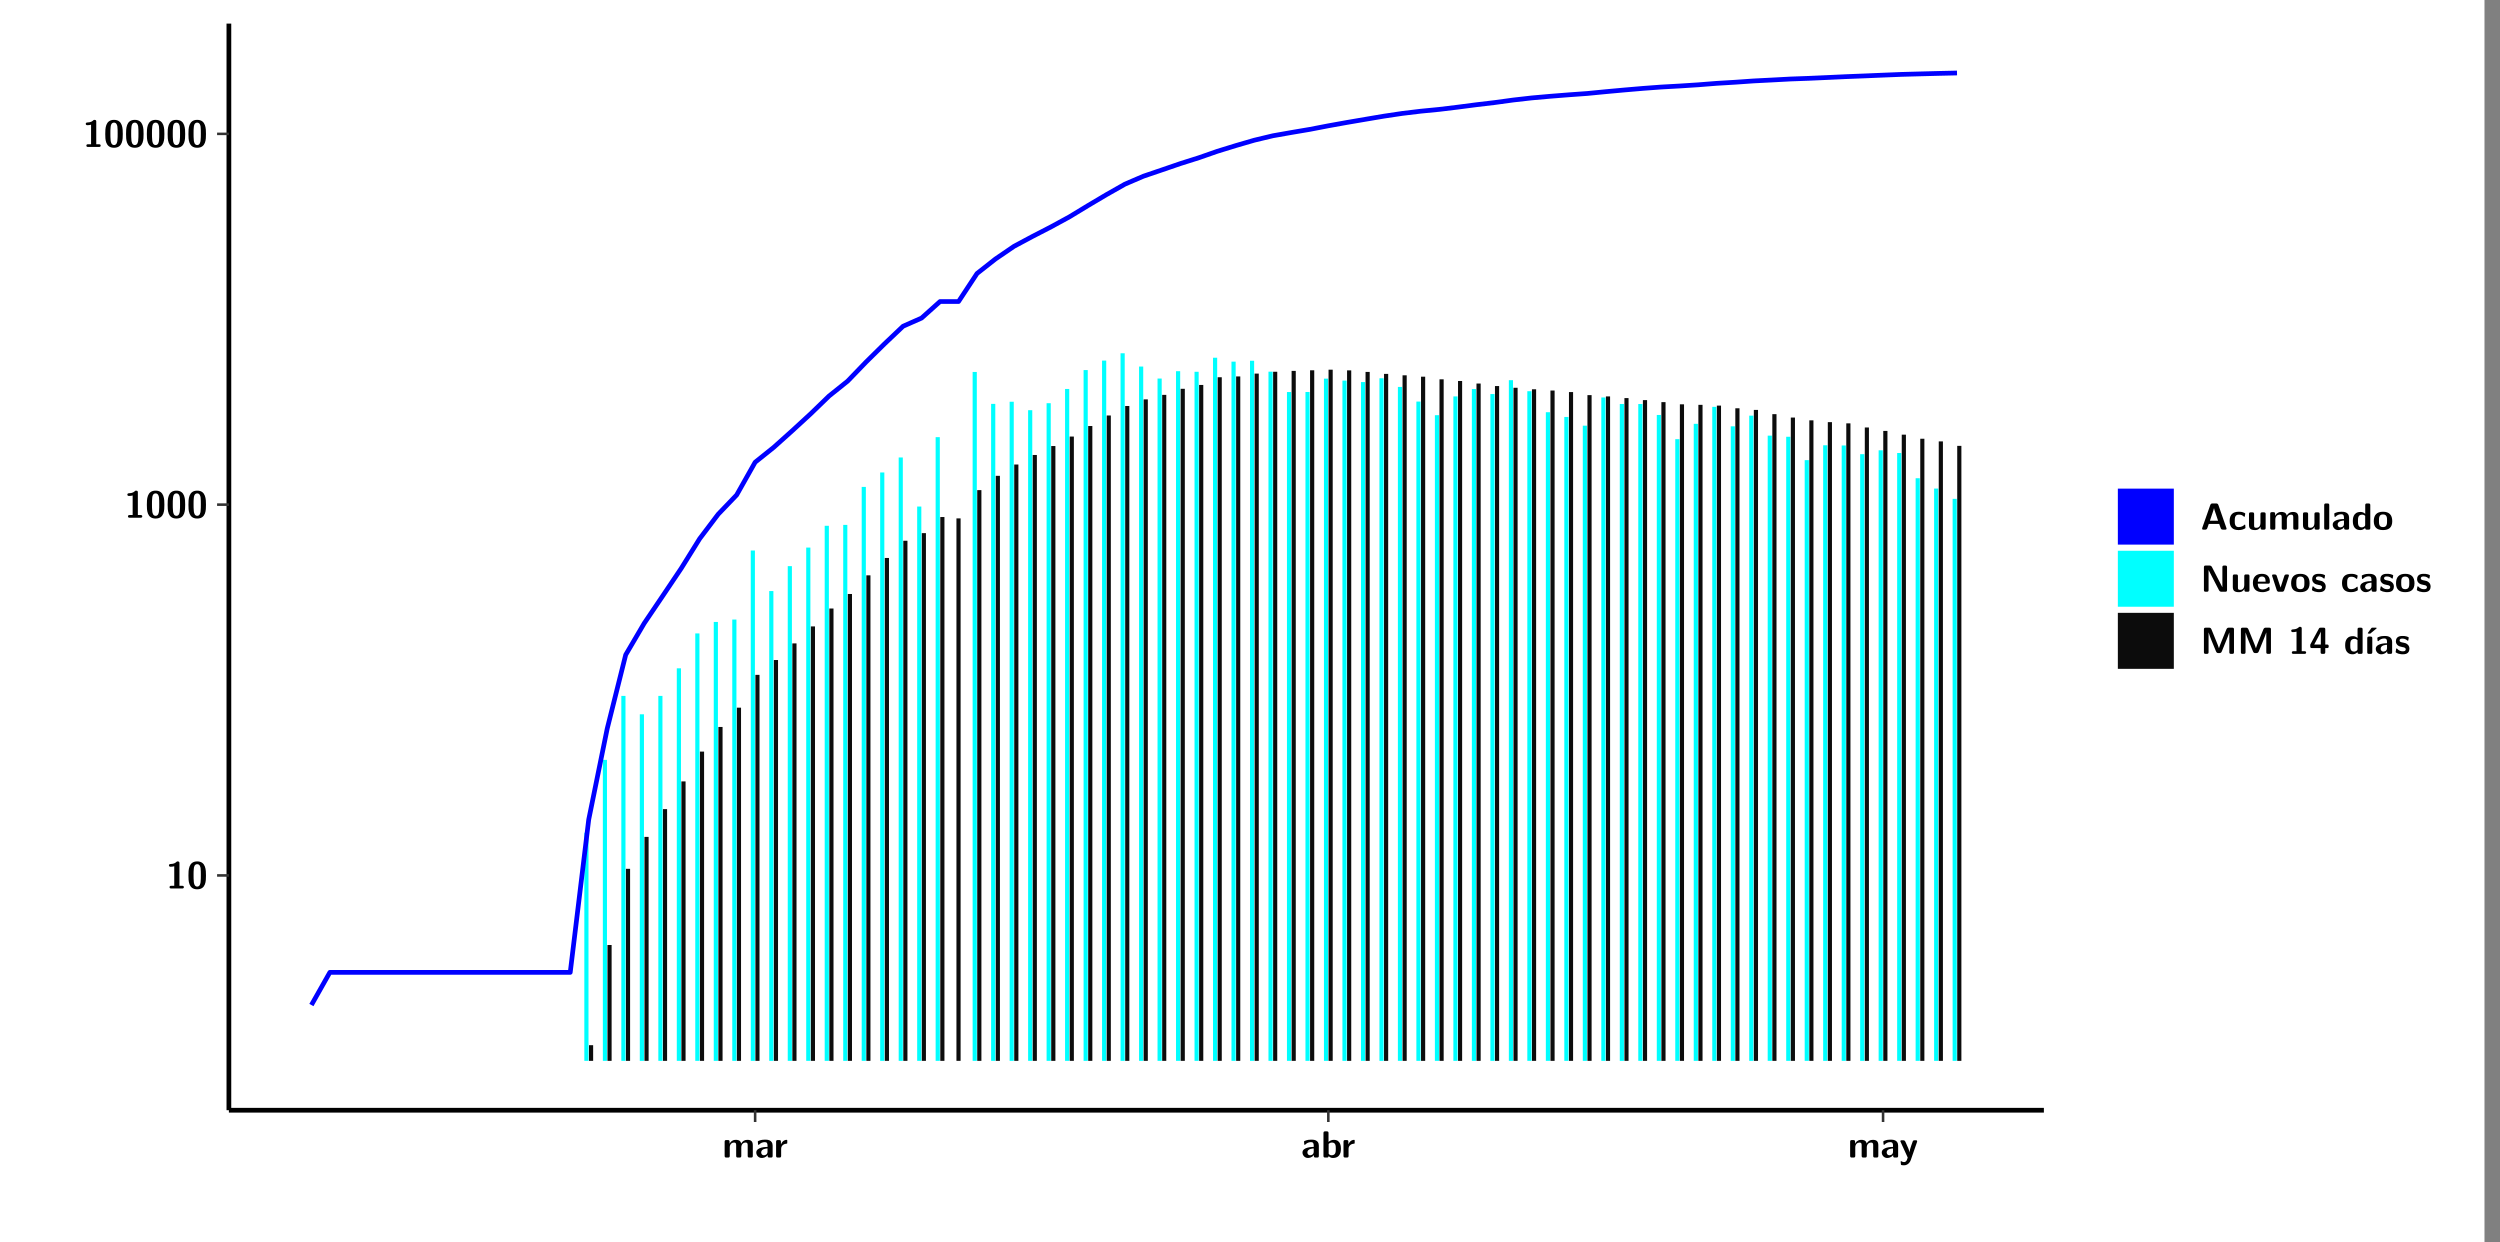 <?xml version="1.0" encoding="UTF-8"?>
<svg xmlns="http://www.w3.org/2000/svg" xmlns:xlink="http://www.w3.org/1999/xlink" width="579.653pt" height="288pt" viewBox="0 0 579.653 288" version="1.1">
<rect x="0" y="0" width="579.653" height="288" fill="#808080" stroke="none"/>
<defs>
<g>
<symbol overflow="visible" id="glyph0-0">
<path style="stroke:none;" d=""/>
</symbol>
<symbol overflow="visible" id="glyph0-1">
<path style="stroke:none;" d="M 3.109 -5.859 C 3.109 -6.016 3.109 -6.281 2.719 -6.281 C 2.547 -6.281 2.516 -6.266 2.406 -6.156 C 2.25 -6.016 1.922 -5.688 1.047 -5.672 C 0.891 -5.672 0.672 -5.609 0.672 -5.359 C 0.672 -5.047 0.969 -5.047 1.094 -5.047 C 1.344 -5.047 1.656 -5.078 1.906 -5.156 L 1.906 -0.625 L 1.234 -0.625 C 1.109 -0.625 0.812 -0.625 0.812 -0.312 C 0.812 0 1.109 0 1.234 0 L 3.719 0 C 3.828 0 4.141 0 4.141 -0.312 C 4.141 -0.625 3.828 -0.625 3.719 -0.625 L 3.109 -0.625 Z M 3.109 -5.859 "/>
</symbol>
<symbol overflow="visible" id="glyph0-2">
<path style="stroke:none;" d="M 4.438 -3 C 4.438 -4.203 4.438 -6.281 2.406 -6.281 C 0.375 -6.281 0.375 -4.219 0.375 -3 C 0.375 -1.812 0.375 0.188 2.406 0.188 C 4.438 0.188 4.438 -1.781 4.438 -3 Z M 2.406 -0.438 C 1.75 -0.438 1.656 -1.25 1.625 -1.484 C 1.562 -1.953 1.562 -2.766 1.562 -3.125 C 1.562 -3.641 1.562 -4.203 1.625 -4.641 C 1.641 -4.875 1.734 -5.641 2.406 -5.641 C 3.047 -5.641 3.156 -4.906 3.188 -4.734 C 3.25 -4.281 3.25 -3.594 3.25 -3.125 C 3.25 -2.625 3.25 -1.953 3.188 -1.469 C 3.156 -1.234 3.062 -0.438 2.406 -0.438 Z M 2.406 -0.438 "/>
</symbol>
<symbol overflow="visible" id="glyph0-3">
<path style="stroke:none;" d="M 7.062 -2.844 C 7.062 -3.75 6.672 -4.109 5.781 -4.109 C 5.156 -4.109 4.688 -3.828 4.359 -3.25 C 4.219 -4.078 3.484 -4.109 3.109 -4.109 C 2.938 -4.109 2.578 -4.109 2.188 -3.828 C 1.906 -3.625 1.734 -3.344 1.672 -3.203 L 1.672 -3.641 C 1.672 -3.922 1.609 -4.062 1.25 -4.062 L 0.953 -4.062 C 0.625 -4.062 0.531 -3.969 0.531 -3.641 L 0.531 -0.422 C 0.531 -0.109 0.625 0 0.953 0 L 1.297 0 C 1.625 0 1.719 -0.109 1.719 -0.422 L 1.719 -2.359 C 1.719 -3.141 2.25 -3.484 2.688 -3.484 C 3.109 -3.484 3.203 -3.297 3.203 -2.828 L 3.203 -0.422 C 3.203 -0.109 3.297 0 3.625 0 L 3.969 0 C 4.297 0 4.391 -0.109 4.391 -0.422 L 4.391 -2.359 C 4.391 -3.141 4.922 -3.484 5.359 -3.484 C 5.781 -3.484 5.875 -3.297 5.875 -2.828 L 5.875 -0.422 C 5.875 -0.109 5.969 0 6.297 0 L 6.641 0 C 6.984 0 7.062 -0.109 7.062 -0.422 Z M 7.062 -2.844 "/>
</symbol>
<symbol overflow="visible" id="glyph0-4">
<path style="stroke:none;" d="M 4.062 -2.766 C 4.062 -4.156 2.734 -4.156 2.297 -4.156 C 1.891 -4.156 1.453 -4.125 0.859 -3.891 C 0.672 -3.797 0.625 -3.781 0.625 -3.688 C 0.625 -3.625 0.688 -3.109 0.688 -3.047 C 0.703 -2.984 0.75 -2.938 0.812 -2.938 C 0.844 -2.938 0.875 -2.969 0.906 -3 C 1.281 -3.391 1.719 -3.578 2.266 -3.578 C 2.734 -3.578 2.875 -3.297 2.875 -2.781 L 2.875 -2.469 C 2.562 -2.469 0.266 -2.453 0.266 -1.172 C 0.266 -0.547 0.766 0.094 1.531 0.094 C 1.828 0.094 2.484 0.016 2.906 -0.594 L 2.906 -0.422 C 2.906 -0.141 2.969 0 3.328 0 L 3.641 0 C 3.984 0 4.062 -0.109 4.062 -0.422 Z M 2.875 -1.344 C 2.875 -0.531 2.047 -0.531 2.016 -0.531 C 1.641 -0.531 1.406 -0.844 1.406 -1.188 C 1.406 -2.047 2.625 -2.109 2.875 -2.109 Z M 2.875 -1.344 "/>
</symbol>
<symbol overflow="visible" id="glyph0-5">
<path style="stroke:none;" d="M 1.703 -2.016 C 1.703 -2.844 2.391 -3.188 2.938 -3.219 C 3.109 -3.234 3.125 -3.234 3.125 -3.469 L 3.125 -3.875 C 3.125 -4.047 3.125 -4.109 2.969 -4.109 C 2.719 -4.109 2.078 -4.031 1.672 -3.078 L 1.656 -3.078 L 1.656 -3.641 C 1.656 -3.922 1.594 -4.062 1.234 -4.062 L 0.953 -4.062 C 0.641 -4.062 0.531 -3.969 0.531 -3.641 L 0.531 -0.422 C 0.531 -0.109 0.625 0 0.953 0 L 1.281 0 C 1.609 0 1.703 -0.109 1.703 -0.422 Z M 1.703 -2.016 "/>
</symbol>
<symbol overflow="visible" id="glyph0-6">
<path style="stroke:none;" d="M 1.703 -5.656 C 1.703 -5.938 1.641 -6.078 1.281 -6.078 L 0.953 -6.078 C 0.641 -6.078 0.531 -5.984 0.531 -5.656 L 0.531 -0.422 C 0.531 -0.109 0.625 0 0.953 0 L 1.312 0 C 1.453 0 1.719 0 1.734 -0.344 C 2.125 0.094 2.578 0.094 2.719 0.094 C 4.578 0.094 4.578 -1.594 4.578 -2.031 C 4.578 -2.453 4.578 -4.109 2.938 -4.109 C 2.219 -4.109 1.781 -3.703 1.703 -3.625 Z M 1.734 -3.172 C 1.844 -3.281 2.109 -3.484 2.5 -3.484 C 3.391 -3.484 3.391 -2.672 3.391 -2.016 C 3.391 -1.375 3.391 -0.531 2.406 -0.531 C 2.047 -0.531 1.828 -0.75 1.734 -0.875 Z M 1.734 -3.172 "/>
</symbol>
<symbol overflow="visible" id="glyph0-7">
<path style="stroke:none;" d="M 4.109 -3.609 C 4.141 -3.719 4.141 -3.734 4.141 -3.781 C 4.141 -4.016 3.906 -4.016 3.797 -4.016 L 3.609 -4.016 C 3.469 -4.016 3.266 -4.016 3.141 -3.812 C 3.109 -3.766 2.406 -1.828 2.359 -1.25 L 2.344 -1.25 C 2.312 -1.672 1.953 -2.484 1.562 -3.328 C 1.328 -3.891 1.266 -4.016 0.828 -4.016 L 0.594 -4.016 C 0.469 -4.016 0.25 -4.016 0.25 -3.781 C 0.25 -3.75 0.281 -3.688 0.297 -3.641 L 1.953 0 C 1.891 0.188 1.859 0.281 1.828 0.375 C 1.734 0.656 1.578 1.047 1.109 1.047 C 0.812 1.047 0.609 0.922 0.516 0.875 C 0.469 0.844 0.453 0.828 0.422 0.828 C 0.391 0.828 0.312 0.859 0.312 0.969 C 0.312 1.031 0.375 1.641 0.391 1.672 C 0.469 1.781 0.953 1.797 1.094 1.797 C 2.172 1.797 2.609 0.766 2.672 0.547 Z M 4.109 -3.609 "/>
</symbol>
<symbol overflow="visible" id="glyph0-8">
<path style="stroke:none;" d="M 4.156 -5.703 C 4.031 -6.078 3.766 -6.078 3.594 -6.078 L 2.828 -6.078 C 2.641 -6.078 2.391 -6.078 2.266 -5.703 L 0.406 -0.406 C 0.375 -0.297 0.375 -0.281 0.375 -0.234 C 0.375 0 0.594 0 0.703 0 L 1.031 0 C 1.188 0 1.453 0 1.578 -0.344 L 1.922 -1.328 L 4.344 -1.328 L 4.641 -0.484 C 4.75 -0.172 4.812 0 5.234 0 L 5.703 0 C 5.828 0 6.047 0 6.047 -0.234 C 6.047 -0.281 6.047 -0.297 6 -0.406 Z M 2.812 -3.938 C 2.938 -4.328 3.062 -4.656 3.125 -4.969 L 3.141 -4.969 C 3.188 -4.766 3.188 -4.75 3.25 -4.547 L 4.078 -2.078 L 2.188 -2.078 Z M 2.812 -3.938 "/>
</symbol>
<symbol overflow="visible" id="glyph0-9">
<path style="stroke:none;" d="M 4 -0.438 C 4 -0.531 3.969 -0.938 3.953 -1.047 C 3.953 -1.078 3.938 -1.172 3.844 -1.172 C 3.812 -1.172 3.797 -1.172 3.703 -1.078 C 3.562 -0.953 3.141 -0.594 2.422 -0.594 C 1.516 -0.594 1.516 -1.469 1.516 -2.031 C 1.516 -2.75 1.562 -3.484 2.453 -3.484 C 3.031 -3.484 3.266 -3.344 3.578 -3.078 C 3.688 -2.984 3.703 -2.984 3.734 -2.984 C 3.828 -2.984 3.844 -3.062 3.844 -3.094 C 3.859 -3.172 3.953 -3.656 3.953 -3.703 C 3.953 -3.781 3.891 -3.812 3.75 -3.891 C 3.328 -4.078 3.062 -4.156 2.453 -4.156 C 1.141 -4.156 0.328 -3.547 0.328 -2.016 C 0.328 -0.562 1.078 0.094 2.406 0.094 C 2.641 0.094 3.172 0.094 3.75 -0.203 C 4 -0.344 4 -0.344 4 -0.438 Z M 4 -0.438 "/>
</symbol>
<symbol overflow="visible" id="glyph0-10">
<path style="stroke:none;" d="M 4.391 -3.594 C 4.391 -3.875 4.328 -4.016 3.969 -4.016 L 3.609 -4.016 C 3.281 -4.016 3.188 -3.906 3.188 -3.594 L 3.188 -1.516 C 3.188 -0.938 2.891 -0.438 2.266 -0.438 C 1.766 -0.438 1.719 -0.562 1.719 -1.031 L 1.719 -3.594 C 1.719 -3.875 1.656 -4.016 1.297 -4.016 L 0.953 -4.016 C 0.625 -4.016 0.531 -3.922 0.531 -3.594 L 0.531 -1.109 C 0.531 -0.172 1.031 0.094 1.953 0.094 C 2.188 0.094 2.812 0.094 3.219 -0.656 L 3.219 -0.422 C 3.219 -0.141 3.281 0 3.641 0 L 3.969 0 C 4.297 0 4.391 -0.109 4.391 -0.422 Z M 4.391 -3.594 "/>
</symbol>
<symbol overflow="visible" id="glyph0-11">
<path style="stroke:none;" d="M 1.703 -5.656 C 1.703 -5.938 1.641 -6.078 1.281 -6.078 L 0.953 -6.078 C 0.641 -6.078 0.531 -5.984 0.531 -5.656 L 0.531 -0.422 C 0.531 -0.109 0.625 0 0.953 0 L 1.281 0 C 1.609 0 1.703 -0.109 1.703 -0.422 Z M 1.703 -5.656 "/>
</symbol>
<symbol overflow="visible" id="glyph0-12">
<path style="stroke:none;" d="M 4.375 -5.656 C 4.375 -5.938 4.312 -6.078 3.953 -6.078 L 3.625 -6.078 C 3.297 -6.078 3.203 -5.969 3.203 -5.656 L 3.203 -3.672 C 2.812 -4.047 2.375 -4.109 2.109 -4.109 C 0.328 -4.109 0.328 -2.422 0.328 -2 C 0.328 -1.594 0.328 0.094 2.062 0.094 C 2.422 0.094 2.812 -0.016 3.188 -0.406 C 3.188 -0.094 3.297 0 3.609 0 L 3.953 0 C 4.281 0 4.375 -0.109 4.375 -0.422 Z M 3.188 -1.094 C 3.188 -0.953 3.188 -0.875 2.922 -0.688 C 2.703 -0.547 2.5 -0.531 2.406 -0.531 C 1.516 -0.531 1.516 -1.344 1.516 -2 C 1.516 -2.656 1.516 -3.484 2.5 -3.484 C 2.75 -3.484 2.984 -3.391 3.188 -3.203 Z M 3.188 -1.094 "/>
</symbol>
<symbol overflow="visible" id="glyph0-13">
<path style="stroke:none;" d="M 4.547 -1.969 C 4.547 -3.406 3.844 -4.156 2.406 -4.156 C 0.953 -4.156 0.266 -3.391 0.266 -1.969 C 0.266 -0.547 1.031 0.094 2.406 0.094 C 3.781 0.094 4.547 -0.531 4.547 -1.969 Z M 2.406 -0.594 C 1.469 -0.594 1.469 -1.375 1.469 -2.078 C 1.469 -2.75 1.469 -3.531 2.406 -3.531 C 3.344 -3.531 3.344 -2.766 3.344 -2.078 C 3.344 -1.391 3.344 -0.594 2.406 -0.594 Z M 2.406 -0.594 "/>
</symbol>
<symbol overflow="visible" id="glyph0-14">
<path style="stroke:none;" d="M 2.656 -5.734 C 2.469 -6.078 2.203 -6.078 2.031 -6.078 L 1.219 -6.078 C 0.906 -6.078 0.797 -5.984 0.797 -5.656 L 0.797 -0.422 C 0.797 -0.109 0.891 0 1.219 0 L 1.453 0 C 1.781 0 1.875 -0.109 1.875 -0.422 L 1.875 -5.016 L 1.891 -5.016 L 4.297 -0.344 C 4.484 0 4.75 0 4.922 0 L 5.734 0 C 6.062 0 6.156 -0.109 6.156 -0.422 L 6.156 -5.656 C 6.156 -5.938 6.094 -6.078 5.734 -6.078 L 5.5 -6.078 C 5.156 -6.078 5.078 -5.969 5.078 -5.656 L 5.078 -1.062 L 5.062 -1.062 Z M 2.656 -5.734 "/>
</symbol>
<symbol overflow="visible" id="glyph0-15">
<path style="stroke:none;" d="M 3.781 -1.875 C 3.984 -1.875 4.203 -1.891 4.203 -2.281 C 4.203 -3.406 3.672 -4.156 2.359 -4.156 C 0.969 -4.156 0.266 -3.375 0.266 -2.047 C 0.266 -0.609 1.109 0.094 2.484 0.094 C 2.812 0.094 3.312 0.047 3.891 -0.234 C 4.078 -0.328 4.141 -0.359 4.141 -0.469 C 4.141 -0.531 4.125 -0.781 4.109 -0.844 C 4.078 -1.125 4.062 -1.125 3.984 -1.125 C 3.953 -1.125 3.938 -1.125 3.844 -1.047 C 3.328 -0.594 2.797 -0.531 2.516 -0.531 C 1.531 -0.531 1.422 -1.312 1.391 -1.875 Z M 1.406 -2.344 C 1.422 -2.875 1.609 -3.531 2.359 -3.531 C 3.062 -3.531 3.203 -3.031 3.219 -2.344 Z M 1.406 -2.344 "/>
</symbol>
<symbol overflow="visible" id="glyph0-16">
<path style="stroke:none;" d="M 4.109 -3.609 C 4.141 -3.719 4.141 -3.75 4.141 -3.766 C 4.141 -4.016 3.922 -4.016 3.797 -4.016 L 3.609 -4.016 C 3.25 -4.016 3.141 -3.891 3.062 -3.641 L 2.203 -0.984 L 1.328 -3.641 C 1.266 -3.828 1.203 -4.016 0.781 -4.016 L 0.578 -4.016 C 0.453 -4.016 0.234 -4.016 0.234 -3.766 C 0.234 -3.75 0.234 -3.719 0.266 -3.609 L 1.312 -0.375 C 1.438 0 1.703 0 1.859 0 L 2.5 0 C 2.672 0 2.938 0 3.062 -0.375 Z M 4.109 -3.609 "/>
</symbol>
<symbol overflow="visible" id="glyph0-17">
<path style="stroke:none;" d="M 3.469 -1.234 C 3.469 -1.734 3.203 -2.031 3.047 -2.172 C 2.703 -2.484 2.391 -2.547 2.031 -2.609 C 1.547 -2.703 1.188 -2.766 1.188 -3.109 C 1.188 -3.469 1.484 -3.547 1.828 -3.547 C 2.406 -3.547 2.719 -3.328 2.953 -3.125 C 3.047 -3.047 3.062 -3.047 3.094 -3.047 C 3.188 -3.047 3.203 -3.125 3.203 -3.156 C 3.219 -3.219 3.312 -3.719 3.312 -3.766 C 3.312 -3.906 2.844 -4.031 2.75 -4.062 C 2.406 -4.156 2.125 -4.156 1.891 -4.156 C 1.5 -4.156 0.328 -4.156 0.328 -2.906 C 0.328 -2.484 0.516 -2.219 0.75 -2 C 1.062 -1.734 1.406 -1.672 1.906 -1.562 C 2.156 -1.531 2.609 -1.453 2.609 -1.062 C 2.609 -0.656 2.266 -0.594 1.922 -0.594 C 1.531 -0.594 1.047 -0.703 0.625 -1.188 C 0.594 -1.234 0.562 -1.266 0.516 -1.266 C 0.422 -1.266 0.406 -1.188 0.391 -1.125 C 0.375 -1.016 0.266 -0.516 0.266 -0.422 C 0.266 -0.266 0.922 -0.062 0.922 -0.047 C 1.406 0.094 1.766 0.094 1.922 0.094 C 2.359 0.094 3.469 0.062 3.469 -1.234 Z M 3.469 -1.234 "/>
</symbol>
<symbol overflow="visible" id="glyph0-18">
<path style="stroke:none;" d="M 4.859 -2.859 C 4.688 -2.422 4.359 -1.609 4.281 -1.312 C 4.203 -1.625 3.844 -2.484 3.656 -2.953 L 2.531 -5.719 C 2.391 -6.078 2.109 -6.078 1.953 -6.078 L 1.219 -6.078 C 0.906 -6.078 0.797 -5.984 0.797 -5.656 L 0.797 -0.422 C 0.797 -0.109 0.891 0 1.219 0 L 1.453 0 C 1.781 0 1.875 -0.109 1.875 -0.422 L 1.875 -4.953 L 1.891 -4.953 C 1.984 -4.562 2.375 -3.578 2.578 -3.062 L 3.609 -0.562 C 3.766 -0.188 3.969 -0.188 4.266 -0.188 C 4.562 -0.188 4.781 -0.188 4.938 -0.562 L 6.062 -3.328 C 6.141 -3.531 6.625 -4.719 6.672 -4.953 L 6.688 -4.953 L 6.688 -0.422 C 6.688 -0.141 6.75 0 7.109 0 L 7.344 0 C 7.672 0 7.766 -0.109 7.766 -0.422 L 7.766 -5.656 C 7.766 -5.938 7.703 -6.078 7.344 -6.078 L 6.609 -6.078 C 6.391 -6.078 6.172 -6.062 6.016 -5.703 Z M 4.859 -2.859 "/>
</symbol>
<symbol overflow="visible" id="glyph0-19">
<path style="stroke:none;" d="M 0.344 -2.297 C 0.266 -2.172 0.266 -2.141 0.266 -1.984 L 0.266 -1.766 C 0.266 -1.484 0.328 -1.344 0.688 -1.344 L 2.672 -1.344 L 2.672 -0.422 C 2.672 -0.141 2.719 0 3.078 0 L 3.328 0 C 3.656 0 3.75 -0.109 3.75 -0.422 L 3.75 -1.344 L 4.125 -1.344 C 4.391 -1.344 4.547 -1.406 4.547 -1.75 C 4.547 -2.078 4.422 -2.172 4.125 -2.172 L 3.75 -2.172 L 3.75 -5.656 C 3.75 -5.984 3.656 -6.078 3.328 -6.078 L 2.688 -6.078 C 2.531 -6.078 2.391 -6.078 2.281 -5.875 Z M 1.188 -2.172 C 2.578 -4.75 2.672 -5.016 2.703 -5.156 L 2.719 -5.156 L 2.719 -2.172 Z M 1.188 -2.172 "/>
</symbol>
<symbol overflow="visible" id="glyph0-20">
<path style="stroke:none;" d="M 3.906 -5.844 C 3.953 -5.875 4 -5.922 4 -5.969 C 4 -6.078 3.906 -6.078 3.766 -6.078 L 3.047 -6.078 C 2.875 -6.078 2.859 -6.078 2.781 -5.984 L 2.031 -4.953 C 1.953 -4.859 1.953 -4.844 1.953 -4.828 C 1.953 -4.703 2.047 -4.703 2.188 -4.703 L 2.516 -4.703 Z M 3.906 -5.844 "/>
</symbol>
<symbol overflow="visible" id="glyph0-21">
<path style="stroke:none;" d="M 1.703 -3.594 C 1.703 -3.875 1.641 -4.016 1.281 -4.016 L 0.953 -4.016 C 0.641 -4.016 0.531 -3.922 0.531 -3.594 L 0.531 -0.422 C 0.531 -0.109 0.625 0 0.953 0 L 1.281 0 C 1.609 0 1.703 -0.109 1.703 -0.422 Z M 1.703 -3.594 "/>
</symbol>
</g>
<clipPath id="clip1">
  <path d="M 0 0 L 576.008 0 L 576.008 288 L 0 288 Z M 0 0 "/>
</clipPath>
<clipPath id="clip2">
  <path d="M 53.07 5.477 L 473.898 5.477 L 473.898 257.414 L 53.07 257.414 Z M 53.07 5.477 "/>
</clipPath>
</defs>
<g id="surface1">
<g clip-path="url(#clip1)" clip-rule="nonzero">
<path style="fill-rule:nonzero;fill:rgb(100%,100%,100%);fill-opacity:1;stroke-width:0.598;stroke-linecap:round;stroke-linejoin:round;stroke:rgb(100%,100%,100%);stroke-opacity:1;stroke-miterlimit:10;" d="M 0 0 L 0 288.004 L 576.008 288.004 L 576.008 0 Z M 0 0 " transform="matrix(1,0,0,-1,0,288)"/>
</g>
<g clip-path="url(#clip2)" clip-rule="nonzero">
<path style=" stroke:none;fill-rule:nonzero;fill:rgb(100%,100%,100%);fill-opacity:1;" d="M 53.07 257.414 L 53.07 5.477 L 473.898 5.477 L 473.898 257.414 Z M 53.07 257.414 "/>
</g>
<path style=" stroke:none;fill-rule:nonzero;fill:rgb(0%,100%,100%);fill-opacity:1;" d="M 135.484 245.969 L 135.484 193.074 L 136.449 193.074 L 136.449 245.969 Z M 135.484 245.969 "/>
<path style=" stroke:none;fill-rule:nonzero;fill:rgb(4.999%,4.999%,4.999%);fill-opacity:1;" d="M 136.559 245.969 L 136.559 242.34 L 137.527 242.34 L 137.527 245.969 Z M 136.559 245.969 "/>
<path style=" stroke:none;fill-rule:nonzero;fill:rgb(0%,100%,100%);fill-opacity:1;" d="M 139.777 245.969 L 139.777 176.188 L 140.734 176.188 L 140.734 245.969 Z M 139.777 245.969 "/>
<path style=" stroke:none;fill-rule:nonzero;fill:rgb(4.999%,4.999%,4.999%);fill-opacity:1;" d="M 140.844 245.969 L 140.844 219.109 L 141.809 219.109 L 141.809 245.969 Z M 140.844 245.969 "/>
<path style=" stroke:none;fill-rule:nonzero;fill:rgb(0%,100%,100%);fill-opacity:1;" d="M 144.062 245.969 L 144.062 161.352 L 145.027 161.352 L 145.027 245.969 Z M 144.062 245.969 "/>
<path style=" stroke:none;fill-rule:nonzero;fill:rgb(4.999%,4.999%,4.999%);fill-opacity:1;" d="M 145.129 245.969 L 145.129 201.445 L 146.094 201.445 L 146.094 245.969 Z M 145.129 245.969 "/>
<path style=" stroke:none;fill-rule:nonzero;fill:rgb(0%,100%,100%);fill-opacity:1;" d="M 148.344 245.969 L 148.344 165.617 L 149.312 165.617 L 149.312 245.969 Z M 148.344 245.969 "/>
<path style=" stroke:none;fill-rule:nonzero;fill:rgb(4.999%,4.999%,4.999%);fill-opacity:1;" d="M 149.422 245.969 L 149.422 194.043 L 150.387 194.043 L 150.387 245.969 Z M 149.422 245.969 "/>
<path style=" stroke:none;fill-rule:nonzero;fill:rgb(0%,100%,100%);fill-opacity:1;" d="M 152.641 245.969 L 152.641 161.352 L 153.598 161.352 L 153.598 245.969 Z M 152.641 245.969 "/>
<path style=" stroke:none;fill-rule:nonzero;fill:rgb(4.999%,4.999%,4.999%);fill-opacity:1;" d="M 153.707 245.969 L 153.707 187.605 L 154.672 187.605 L 154.672 245.969 Z M 153.707 245.969 "/>
<path style=" stroke:none;fill-rule:nonzero;fill:rgb(0%,100%,100%);fill-opacity:1;" d="M 156.922 245.969 L 156.922 154.957 L 157.891 154.957 L 157.891 245.969 Z M 156.922 245.969 "/>
<path style=" stroke:none;fill-rule:nonzero;fill:rgb(4.999%,4.999%,4.999%);fill-opacity:1;" d="M 157.988 245.969 L 157.988 181.18 L 158.957 181.18 L 158.957 245.969 Z M 157.988 245.969 "/>
<path style=" stroke:none;fill-rule:nonzero;fill:rgb(0%,100%,100%);fill-opacity:1;" d="M 161.207 245.969 L 161.207 146.867 L 162.176 146.867 L 162.176 245.969 Z M 161.207 245.969 "/>
<path style=" stroke:none;fill-rule:nonzero;fill:rgb(4.999%,4.999%,4.999%);fill-opacity:1;" d="M 162.285 245.969 L 162.285 174.266 L 163.25 174.266 L 163.25 245.969 Z M 162.285 245.969 "/>
<path style=" stroke:none;fill-rule:nonzero;fill:rgb(0%,100%,100%);fill-opacity:1;" d="M 165.492 245.969 L 165.492 144.207 L 166.457 144.207 L 166.457 245.969 Z M 165.492 245.969 "/>
<path style=" stroke:none;fill-rule:nonzero;fill:rgb(4.999%,4.999%,4.999%);fill-opacity:1;" d="M 166.566 245.969 L 166.566 168.555 L 167.535 168.555 L 167.535 245.969 Z M 166.566 245.969 "/>
<path style=" stroke:none;fill-rule:nonzero;fill:rgb(0%,100%,100%);fill-opacity:1;" d="M 169.785 245.969 L 169.785 143.648 L 170.75 143.648 L 170.75 245.969 Z M 169.785 245.969 "/>
<path style=" stroke:none;fill-rule:nonzero;fill:rgb(4.999%,4.999%,4.999%);fill-opacity:1;" d="M 170.852 245.969 L 170.852 164.082 L 171.816 164.082 L 171.816 245.969 Z M 170.852 245.969 "/>
<path style=" stroke:none;fill-rule:nonzero;fill:rgb(0%,100%,100%);fill-opacity:1;" d="M 174.07 245.969 L 174.07 127.641 L 175.035 127.641 L 175.035 245.969 Z M 174.07 245.969 "/>
<path style=" stroke:none;fill-rule:nonzero;fill:rgb(4.999%,4.999%,4.999%);fill-opacity:1;" d="M 175.145 245.969 L 175.145 156.473 L 176.102 156.473 L 176.102 245.969 Z M 175.145 245.969 "/>
<path style=" stroke:none;fill-rule:nonzero;fill:rgb(0%,100%,100%);fill-opacity:1;" d="M 178.352 245.969 L 178.352 137.043 L 179.32 137.043 L 179.32 245.969 Z M 178.352 245.969 "/>
<path style=" stroke:none;fill-rule:nonzero;fill:rgb(4.999%,4.999%,4.999%);fill-opacity:1;" d="M 179.43 245.969 L 179.43 153.035 L 180.395 153.035 L 180.395 245.969 Z M 179.43 245.969 "/>
<path style=" stroke:none;fill-rule:nonzero;fill:rgb(0%,100%,100%);fill-opacity:1;" d="M 182.648 245.969 L 182.648 131.266 L 183.613 131.266 L 183.613 245.969 Z M 182.648 245.969 "/>
<path style=" stroke:none;fill-rule:nonzero;fill:rgb(4.999%,4.999%,4.999%);fill-opacity:1;" d="M 183.715 245.969 L 183.715 149.18 L 184.68 149.18 L 184.68 245.969 Z M 183.715 245.969 "/>
<path style=" stroke:none;fill-rule:nonzero;fill:rgb(0%,100%,100%);fill-opacity:1;" d="M 186.93 245.969 L 186.93 126.961 L 187.898 126.961 L 187.898 245.969 Z M 186.93 245.969 "/>
<path style=" stroke:none;fill-rule:nonzero;fill:rgb(4.999%,4.999%,4.999%);fill-opacity:1;" d="M 188.008 245.969 L 188.008 145.242 L 188.965 145.242 L 188.965 245.969 Z M 188.008 245.969 "/>
<path style=" stroke:none;fill-rule:nonzero;fill:rgb(0%,100%,100%);fill-opacity:1;" d="M 191.215 245.969 L 191.215 121.91 L 192.184 121.91 L 192.184 245.969 Z M 191.215 245.969 "/>
<path style=" stroke:none;fill-rule:nonzero;fill:rgb(4.999%,4.999%,4.999%);fill-opacity:1;" d="M 192.293 245.969 L 192.293 141.09 L 193.258 141.09 L 193.258 245.969 Z M 192.293 245.969 "/>
<path style=" stroke:none;fill-rule:nonzero;fill:rgb(0%,100%,100%);fill-opacity:1;" d="M 195.508 245.969 L 195.508 121.703 L 196.465 121.703 L 196.465 245.969 Z M 195.508 245.969 "/>
<path style=" stroke:none;fill-rule:nonzero;fill:rgb(4.999%,4.999%,4.999%);fill-opacity:1;" d="M 196.574 245.969 L 196.574 137.723 L 197.543 137.723 L 197.543 245.969 Z M 196.574 245.969 "/>
<path style=" stroke:none;fill-rule:nonzero;fill:rgb(0%,100%,100%);fill-opacity:1;" d="M 199.793 245.969 L 199.793 112.895 L 200.758 112.895 L 200.758 245.969 Z M 199.793 245.969 "/>
<path style=" stroke:none;fill-rule:nonzero;fill:rgb(4.999%,4.999%,4.999%);fill-opacity:1;" d="M 200.871 245.969 L 200.871 133.398 L 201.824 133.398 L 201.824 245.969 Z M 200.871 245.969 "/>
<path style=" stroke:none;fill-rule:nonzero;fill:rgb(0%,100%,100%);fill-opacity:1;" d="M 204.078 245.969 L 204.078 109.547 L 205.043 109.547 L 205.043 245.969 Z M 204.078 245.969 "/>
<path style=" stroke:none;fill-rule:nonzero;fill:rgb(4.999%,4.999%,4.999%);fill-opacity:1;" d="M 205.152 245.969 L 205.152 129.371 L 206.121 129.371 L 206.121 245.969 Z M 205.152 245.969 "/>
<path style=" stroke:none;fill-rule:nonzero;fill:rgb(0%,100%,100%);fill-opacity:1;" d="M 208.371 245.969 L 208.371 106.07 L 209.328 106.07 L 209.328 245.969 Z M 208.371 245.969 "/>
<path style=" stroke:none;fill-rule:nonzero;fill:rgb(4.999%,4.999%,4.999%);fill-opacity:1;" d="M 209.438 245.969 L 209.438 125.379 L 210.402 125.379 L 210.402 245.969 Z M 209.438 245.969 "/>
<path style=" stroke:none;fill-rule:nonzero;fill:rgb(0%,100%,100%);fill-opacity:1;" d="M 212.656 245.969 L 212.656 117.449 L 213.621 117.449 L 213.621 245.969 Z M 212.656 245.969 "/>
<path style=" stroke:none;fill-rule:nonzero;fill:rgb(4.999%,4.999%,4.999%);fill-opacity:1;" d="M 213.73 245.969 L 213.73 123.613 L 214.688 123.613 L 214.688 245.969 Z M 213.73 245.969 "/>
<path style=" stroke:none;fill-rule:nonzero;fill:rgb(0%,100%,100%);fill-opacity:1;" d="M 216.938 245.969 L 216.938 101.359 L 217.906 101.359 L 217.906 245.969 Z M 216.938 245.969 "/>
<path style=" stroke:none;fill-rule:nonzero;fill:rgb(4.999%,4.999%,4.999%);fill-opacity:1;" d="M 218.016 245.969 L 218.016 119.879 L 218.98 119.879 L 218.98 245.969 Z M 218.016 245.969 "/>
<path style=" stroke:none;fill-rule:nonzero;fill:rgb(4.999%,4.999%,4.999%);fill-opacity:1;" d="M 221.762 245.969 L 221.762 120.195 L 222.727 120.195 L 222.727 245.969 Z M 221.762 245.969 "/>
<path style=" stroke:none;fill-rule:nonzero;fill:rgb(0%,100%,100%);fill-opacity:1;" d="M 225.516 245.969 L 225.516 86.242 L 226.484 86.242 L 226.484 245.969 Z M 225.516 245.969 "/>
<path style=" stroke:none;fill-rule:nonzero;fill:rgb(4.999%,4.999%,4.999%);fill-opacity:1;" d="M 226.582 245.969 L 226.582 113.641 L 227.551 113.641 L 227.551 245.969 Z M 226.582 245.969 "/>
<path style=" stroke:none;fill-rule:nonzero;fill:rgb(0%,100%,100%);fill-opacity:1;" d="M 229.801 245.969 L 229.801 93.645 L 230.77 93.645 L 230.77 245.969 Z M 229.801 245.969 "/>
<path style=" stroke:none;fill-rule:nonzero;fill:rgb(4.999%,4.999%,4.999%);fill-opacity:1;" d="M 230.879 245.969 L 230.879 110.324 L 231.844 110.324 L 231.844 245.969 Z M 230.879 245.969 "/>
<path style=" stroke:none;fill-rule:nonzero;fill:rgb(0%,100%,100%);fill-opacity:1;" d="M 234.094 245.969 L 234.094 93.148 L 235.051 93.148 L 235.051 245.969 Z M 234.094 245.969 "/>
<path style=" stroke:none;fill-rule:nonzero;fill:rgb(4.999%,4.999%,4.999%);fill-opacity:1;" d="M 235.16 245.969 L 235.16 107.703 L 236.129 107.703 L 236.129 245.969 Z M 235.16 245.969 "/>
<path style=" stroke:none;fill-rule:nonzero;fill:rgb(0%,100%,100%);fill-opacity:1;" d="M 238.379 245.969 L 238.379 95.109 L 239.344 95.109 L 239.344 245.969 Z M 238.379 245.969 "/>
<path style=" stroke:none;fill-rule:nonzero;fill:rgb(4.999%,4.999%,4.999%);fill-opacity:1;" d="M 239.445 245.969 L 239.445 105.492 L 240.41 105.492 L 240.41 245.969 Z M 239.445 245.969 "/>
<path style=" stroke:none;fill-rule:nonzero;fill:rgb(0%,100%,100%);fill-opacity:1;" d="M 242.664 245.969 L 242.664 93.488 L 243.629 93.488 L 243.629 245.969 Z M 242.664 245.969 "/>
<path style=" stroke:none;fill-rule:nonzero;fill:rgb(4.999%,4.999%,4.999%);fill-opacity:1;" d="M 243.738 245.969 L 243.738 103.418 L 244.707 103.418 L 244.707 245.969 Z M 243.738 245.969 "/>
<path style=" stroke:none;fill-rule:nonzero;fill:rgb(0%,100%,100%);fill-opacity:1;" d="M 246.945 245.969 L 246.945 90.188 L 247.914 90.188 L 247.914 245.969 Z M 246.945 245.969 "/>
<path style=" stroke:none;fill-rule:nonzero;fill:rgb(4.999%,4.999%,4.999%);fill-opacity:1;" d="M 248.023 245.969 L 248.023 101.219 L 248.988 101.219 L 248.988 245.969 Z M 248.023 245.969 "/>
<path style=" stroke:none;fill-rule:nonzero;fill:rgb(0%,100%,100%);fill-opacity:1;" d="M 251.242 245.969 L 251.242 85.805 L 252.207 85.805 L 252.207 245.969 Z M 251.242 245.969 "/>
<path style=" stroke:none;fill-rule:nonzero;fill:rgb(4.999%,4.999%,4.999%);fill-opacity:1;" d="M 252.309 245.969 L 252.309 98.777 L 253.273 98.777 L 253.273 245.969 Z M 252.309 245.969 "/>
<path style=" stroke:none;fill-rule:nonzero;fill:rgb(0%,100%,100%);fill-opacity:1;" d="M 255.523 245.969 L 255.523 83.605 L 256.492 83.605 L 256.492 245.969 Z M 255.523 245.969 "/>
<path style=" stroke:none;fill-rule:nonzero;fill:rgb(4.999%,4.999%,4.999%);fill-opacity:1;" d="M 256.602 245.969 L 256.602 96.336 L 257.559 96.336 L 257.559 245.969 Z M 256.602 245.969 "/>
<path style=" stroke:none;fill-rule:nonzero;fill:rgb(0%,100%,100%);fill-opacity:1;" d="M 259.809 245.969 L 259.809 81.91 L 260.777 81.91 L 260.777 245.969 Z M 259.809 245.969 "/>
<path style=" stroke:none;fill-rule:nonzero;fill:rgb(4.999%,4.999%,4.999%);fill-opacity:1;" d="M 260.887 245.969 L 260.887 94.133 L 261.852 94.133 L 261.852 245.969 Z M 260.887 245.969 "/>
<path style=" stroke:none;fill-rule:nonzero;fill:rgb(0%,100%,100%);fill-opacity:1;" d="M 264.102 245.969 L 264.102 84.988 L 265.07 84.988 L 265.07 245.969 Z M 264.102 245.969 "/>
<path style=" stroke:none;fill-rule:nonzero;fill:rgb(4.999%,4.999%,4.999%);fill-opacity:1;" d="M 265.168 245.969 L 265.168 92.602 L 266.137 92.602 L 266.137 245.969 Z M 265.168 245.969 "/>
<path style=" stroke:none;fill-rule:nonzero;fill:rgb(0%,100%,100%);fill-opacity:1;" d="M 268.387 245.969 L 268.387 87.77 L 269.352 87.77 L 269.352 245.969 Z M 268.387 245.969 "/>
<path style=" stroke:none;fill-rule:nonzero;fill:rgb(4.999%,4.999%,4.999%);fill-opacity:1;" d="M 269.465 245.969 L 269.465 91.555 L 270.418 91.555 L 270.418 245.969 Z M 269.465 245.969 "/>
<path style=" stroke:none;fill-rule:nonzero;fill:rgb(0%,100%,100%);fill-opacity:1;" d="M 272.672 245.969 L 272.672 86.066 L 273.637 86.066 L 273.637 245.969 Z M 272.672 245.969 "/>
<path style=" stroke:none;fill-rule:nonzero;fill:rgb(4.999%,4.999%,4.999%);fill-opacity:1;" d="M 273.746 245.969 L 273.746 90.148 L 274.715 90.148 L 274.715 245.969 Z M 273.746 245.969 "/>
<path style=" stroke:none;fill-rule:nonzero;fill:rgb(0%,100%,100%);fill-opacity:1;" d="M 276.965 245.969 L 276.965 86.203 L 277.922 86.203 L 277.922 245.969 Z M 276.965 245.969 "/>
<path style=" stroke:none;fill-rule:nonzero;fill:rgb(4.999%,4.999%,4.999%);fill-opacity:1;" d="M 278.031 245.969 L 278.031 89.254 L 278.996 89.254 L 278.996 245.969 Z M 278.031 245.969 "/>
<path style=" stroke:none;fill-rule:nonzero;fill:rgb(0%,100%,100%);fill-opacity:1;" d="M 281.25 245.969 L 281.25 82.945 L 282.215 82.945 L 282.215 245.969 Z M 281.25 245.969 "/>
<path style=" stroke:none;fill-rule:nonzero;fill:rgb(4.999%,4.999%,4.999%);fill-opacity:1;" d="M 282.324 245.969 L 282.324 87.469 L 283.281 87.469 L 283.281 245.969 Z M 282.324 245.969 "/>
<path style=" stroke:none;fill-rule:nonzero;fill:rgb(0%,100%,100%);fill-opacity:1;" d="M 285.531 245.969 L 285.531 83.852 L 286.5 83.852 L 286.5 245.969 Z M 285.531 245.969 "/>
<path style=" stroke:none;fill-rule:nonzero;fill:rgb(4.999%,4.999%,4.999%);fill-opacity:1;" d="M 286.609 245.969 L 286.609 87.281 L 287.574 87.281 L 287.574 245.969 Z M 286.609 245.969 "/>
<path style=" stroke:none;fill-rule:nonzero;fill:rgb(0%,100%,100%);fill-opacity:1;" d="M 289.828 245.969 L 289.828 83.645 L 290.785 83.645 L 290.785 245.969 Z M 289.828 245.969 "/>
<path style=" stroke:none;fill-rule:nonzero;fill:rgb(4.999%,4.999%,4.999%);fill-opacity:1;" d="M 290.895 245.969 L 290.895 86.621 L 291.859 86.621 L 291.859 245.969 Z M 290.895 245.969 "/>
<path style=" stroke:none;fill-rule:nonzero;fill:rgb(0%,100%,100%);fill-opacity:1;" d="M 294.109 245.969 L 294.109 86.176 L 295.078 86.176 L 295.078 245.969 Z M 294.109 245.969 "/>
<path style=" stroke:none;fill-rule:nonzero;fill:rgb(4.999%,4.999%,4.999%);fill-opacity:1;" d="M 295.188 245.969 L 295.188 86.195 L 296.145 86.195 L 296.145 245.969 Z M 295.188 245.969 "/>
<path style=" stroke:none;fill-rule:nonzero;fill:rgb(0%,100%,100%);fill-opacity:1;" d="M 298.395 245.969 L 298.395 90.898 L 299.359 90.898 L 299.359 245.969 Z M 298.395 245.969 "/>
<path style=" stroke:none;fill-rule:nonzero;fill:rgb(4.999%,4.999%,4.999%);fill-opacity:1;" d="M 299.473 245.969 L 299.473 85.996 L 300.438 85.996 L 300.438 245.969 Z M 299.473 245.969 "/>
<path style=" stroke:none;fill-rule:nonzero;fill:rgb(0%,100%,100%);fill-opacity:1;" d="M 302.688 245.969 L 302.688 90.887 L 303.645 90.887 L 303.645 245.969 Z M 302.688 245.969 "/>
<path style=" stroke:none;fill-rule:nonzero;fill:rgb(4.999%,4.999%,4.999%);fill-opacity:1;" d="M 303.754 245.969 L 303.754 85.855 L 304.723 85.855 L 304.723 245.969 Z M 303.754 245.969 "/>
<path style=" stroke:none;fill-rule:nonzero;fill:rgb(0%,100%,100%);fill-opacity:1;" d="M 306.973 245.969 L 306.973 87.797 L 307.938 87.797 L 307.938 245.969 Z M 306.973 245.969 "/>
<path style=" stroke:none;fill-rule:nonzero;fill:rgb(4.999%,4.999%,4.999%);fill-opacity:1;" d="M 308.039 245.969 L 308.039 85.715 L 309.004 85.715 L 309.004 245.969 Z M 308.039 245.969 "/>
<path style=" stroke:none;fill-rule:nonzero;fill:rgb(0%,100%,100%);fill-opacity:1;" d="M 311.258 245.969 L 311.258 88.246 L 312.223 88.246 L 312.223 245.969 Z M 311.258 245.969 "/>
<path style=" stroke:none;fill-rule:nonzero;fill:rgb(4.999%,4.999%,4.999%);fill-opacity:1;" d="M 312.332 245.969 L 312.332 85.875 L 313.301 85.875 L 313.301 245.969 Z M 312.332 245.969 "/>
<path style=" stroke:none;fill-rule:nonzero;fill:rgb(0%,100%,100%);fill-opacity:1;" d="M 315.551 245.969 L 315.551 88.586 L 316.508 88.586 L 316.508 245.969 Z M 315.551 245.969 "/>
<path style=" stroke:none;fill-rule:nonzero;fill:rgb(4.999%,4.999%,4.999%);fill-opacity:1;" d="M 316.617 245.969 L 316.617 86.234 L 317.582 86.234 L 317.582 245.969 Z M 316.617 245.969 "/>
<path style=" stroke:none;fill-rule:nonzero;fill:rgb(0%,100%,100%);fill-opacity:1;" d="M 319.836 245.969 L 319.836 87.707 L 320.801 87.707 L 320.801 245.969 Z M 319.836 245.969 "/>
<path style=" stroke:none;fill-rule:nonzero;fill:rgb(4.999%,4.999%,4.999%);fill-opacity:1;" d="M 320.902 245.969 L 320.902 86.691 L 321.867 86.691 L 321.867 245.969 Z M 320.902 245.969 "/>
<path style=" stroke:none;fill-rule:nonzero;fill:rgb(0%,100%,100%);fill-opacity:1;" d="M 324.117 245.969 L 324.117 89.711 L 325.086 89.711 L 325.086 245.969 Z M 324.117 245.969 "/>
<path style=" stroke:none;fill-rule:nonzero;fill:rgb(4.999%,4.999%,4.999%);fill-opacity:1;" d="M 325.195 245.969 L 325.195 87.02 L 326.16 87.02 L 326.16 245.969 Z M 325.195 245.969 "/>
<path style=" stroke:none;fill-rule:nonzero;fill:rgb(0%,100%,100%);fill-opacity:1;" d="M 328.402 245.969 L 328.402 93.109 L 329.367 93.109 L 329.367 245.969 Z M 328.402 245.969 "/>
<path style=" stroke:none;fill-rule:nonzero;fill:rgb(4.999%,4.999%,4.999%);fill-opacity:1;" d="M 329.48 245.969 L 329.48 87.34 L 330.445 87.34 L 330.445 245.969 Z M 329.48 245.969 "/>
<path style=" stroke:none;fill-rule:nonzero;fill:rgb(0%,100%,100%);fill-opacity:1;" d="M 332.695 245.969 L 332.695 96.266 L 333.664 96.266 L 333.664 245.969 Z M 332.695 245.969 "/>
<path style=" stroke:none;fill-rule:nonzero;fill:rgb(4.999%,4.999%,4.999%);fill-opacity:1;" d="M 333.762 245.969 L 333.762 87.949 L 334.73 87.949 L 334.73 245.969 Z M 333.762 245.969 "/>
<path style=" stroke:none;fill-rule:nonzero;fill:rgb(0%,100%,100%);fill-opacity:1;" d="M 336.98 245.969 L 336.98 91.914 L 337.945 91.914 L 337.945 245.969 Z M 336.98 245.969 "/>
<path style=" stroke:none;fill-rule:nonzero;fill:rgb(4.999%,4.999%,4.999%);fill-opacity:1;" d="M 338.059 245.969 L 338.059 88.336 L 339.012 88.336 L 339.012 245.969 Z M 338.059 245.969 "/>
<path style=" stroke:none;fill-rule:nonzero;fill:rgb(0%,100%,100%);fill-opacity:1;" d="M 341.266 245.969 L 341.266 90.211 L 342.23 90.211 L 342.23 245.969 Z M 341.266 245.969 "/>
<path style=" stroke:none;fill-rule:nonzero;fill:rgb(4.999%,4.999%,4.999%);fill-opacity:1;" d="M 342.34 245.969 L 342.34 88.926 L 343.309 88.926 L 343.309 245.969 Z M 342.34 245.969 "/>
<path style=" stroke:none;fill-rule:nonzero;fill:rgb(0%,100%,100%);fill-opacity:1;" d="M 345.559 245.969 L 345.559 91.363 L 346.523 91.363 L 346.523 245.969 Z M 345.559 245.969 "/>
<path style=" stroke:none;fill-rule:nonzero;fill:rgb(4.999%,4.999%,4.999%);fill-opacity:1;" d="M 346.625 245.969 L 346.625 89.512 L 347.59 89.512 L 347.59 245.969 Z M 346.625 245.969 "/>
<path style=" stroke:none;fill-rule:nonzero;fill:rgb(0%,100%,100%);fill-opacity:1;" d="M 349.844 245.969 L 349.844 88.148 L 350.809 88.148 L 350.809 245.969 Z M 349.844 245.969 "/>
<path style=" stroke:none;fill-rule:nonzero;fill:rgb(4.999%,4.999%,4.999%);fill-opacity:1;" d="M 350.918 245.969 L 350.918 89.91 L 351.875 89.91 L 351.875 245.969 Z M 350.918 245.969 "/>
<path style=" stroke:none;fill-rule:nonzero;fill:rgb(0%,100%,100%);fill-opacity:1;" d="M 354.125 245.969 L 354.125 90.707 L 355.094 90.707 L 355.094 245.969 Z M 354.125 245.969 "/>
<path style=" stroke:none;fill-rule:nonzero;fill:rgb(4.999%,4.999%,4.999%);fill-opacity:1;" d="M 355.203 245.969 L 355.203 90.258 L 356.168 90.258 L 356.168 245.969 Z M 355.203 245.969 "/>
<path style=" stroke:none;fill-rule:nonzero;fill:rgb(0%,100%,100%);fill-opacity:1;" d="M 358.422 245.969 L 358.422 95.578 L 359.379 95.578 L 359.379 245.969 Z M 358.422 245.969 "/>
<path style=" stroke:none;fill-rule:nonzero;fill:rgb(4.999%,4.999%,4.999%);fill-opacity:1;" d="M 359.488 245.969 L 359.488 90.547 L 360.453 90.547 L 360.453 245.969 Z M 359.488 245.969 "/>
<path style=" stroke:none;fill-rule:nonzero;fill:rgb(0%,100%,100%);fill-opacity:1;" d="M 362.703 245.969 L 362.703 96.676 L 363.672 96.676 L 363.672 245.969 Z M 362.703 245.969 "/>
<path style=" stroke:none;fill-rule:nonzero;fill:rgb(4.999%,4.999%,4.999%);fill-opacity:1;" d="M 363.781 245.969 L 363.781 90.906 L 364.738 90.906 L 364.738 245.969 Z M 363.781 245.969 "/>
<path style=" stroke:none;fill-rule:nonzero;fill:rgb(0%,100%,100%);fill-opacity:1;" d="M 366.988 245.969 L 366.988 98.699 L 367.953 98.699 L 367.953 245.969 Z M 366.988 245.969 "/>
<path style=" stroke:none;fill-rule:nonzero;fill:rgb(4.999%,4.999%,4.999%);fill-opacity:1;" d="M 368.066 245.969 L 368.066 91.613 L 369.031 91.613 L 369.031 245.969 Z M 368.066 245.969 "/>
<path style=" stroke:none;fill-rule:nonzero;fill:rgb(0%,100%,100%);fill-opacity:1;" d="M 371.281 245.969 L 371.281 92.16 L 372.238 92.16 L 372.238 245.969 Z M 371.281 245.969 "/>
<path style=" stroke:none;fill-rule:nonzero;fill:rgb(4.999%,4.999%,4.999%);fill-opacity:1;" d="M 372.348 245.969 L 372.348 91.914 L 373.316 91.914 L 373.316 245.969 Z M 372.348 245.969 "/>
<path style=" stroke:none;fill-rule:nonzero;fill:rgb(0%,100%,100%);fill-opacity:1;" d="M 375.566 245.969 L 375.566 93.668 L 376.531 93.668 L 376.531 245.969 Z M 375.566 245.969 "/>
<path style=" stroke:none;fill-rule:nonzero;fill:rgb(4.999%,4.999%,4.999%);fill-opacity:1;" d="M 376.641 245.969 L 376.641 92.301 L 377.598 92.301 L 377.598 245.969 Z M 376.641 245.969 "/>
<path style=" stroke:none;fill-rule:nonzero;fill:rgb(0%,100%,100%);fill-opacity:1;" d="M 379.852 245.969 L 379.852 93.676 L 380.816 93.676 L 380.816 245.969 Z M 379.852 245.969 "/>
<path style=" stroke:none;fill-rule:nonzero;fill:rgb(4.999%,4.999%,4.999%);fill-opacity:1;" d="M 380.926 245.969 L 380.926 92.77 L 381.895 92.77 L 381.895 245.969 Z M 380.926 245.969 "/>
<path style=" stroke:none;fill-rule:nonzero;fill:rgb(0%,100%,100%);fill-opacity:1;" d="M 384.145 245.969 L 384.145 96.215 L 385.102 96.215 L 385.102 245.969 Z M 384.145 245.969 "/>
<path style=" stroke:none;fill-rule:nonzero;fill:rgb(4.999%,4.999%,4.999%);fill-opacity:1;" d="M 385.211 245.969 L 385.211 93.238 L 386.176 93.238 L 386.176 245.969 Z M 385.211 245.969 "/>
<path style=" stroke:none;fill-rule:nonzero;fill:rgb(0%,100%,100%);fill-opacity:1;" d="M 388.43 245.969 L 388.43 101.824 L 389.395 101.824 L 389.395 245.969 Z M 388.43 245.969 "/>
<path style=" stroke:none;fill-rule:nonzero;fill:rgb(4.999%,4.999%,4.999%);fill-opacity:1;" d="M 389.496 245.969 L 389.496 93.746 L 390.461 93.746 L 390.461 245.969 Z M 389.496 245.969 "/>
<path style=" stroke:none;fill-rule:nonzero;fill:rgb(0%,100%,100%);fill-opacity:1;" d="M 392.711 245.969 L 392.711 98.27 L 393.68 98.27 L 393.68 245.969 Z M 392.711 245.969 "/>
<path style=" stroke:none;fill-rule:nonzero;fill:rgb(4.999%,4.999%,4.999%);fill-opacity:1;" d="M 393.789 245.969 L 393.789 93.867 L 394.754 93.867 L 394.754 245.969 Z M 393.789 245.969 "/>
<path style=" stroke:none;fill-rule:nonzero;fill:rgb(0%,100%,100%);fill-opacity:1;" d="M 397.008 245.969 L 397.008 94.332 L 397.961 94.332 L 397.961 245.969 Z M 397.008 245.969 "/>
<path style=" stroke:none;fill-rule:nonzero;fill:rgb(4.999%,4.999%,4.999%);fill-opacity:1;" d="M 398.074 245.969 L 398.074 94.043 L 399.039 94.043 L 399.039 245.969 Z M 398.074 245.969 "/>
<path style=" stroke:none;fill-rule:nonzero;fill:rgb(0%,100%,100%);fill-opacity:1;" d="M 401.289 245.969 L 401.289 98.848 L 402.258 98.848 L 402.258 245.969 Z M 401.289 245.969 "/>
<path style=" stroke:none;fill-rule:nonzero;fill:rgb(4.999%,4.999%,4.999%);fill-opacity:1;" d="M 402.355 245.969 L 402.355 94.664 L 403.324 94.664 L 403.324 245.969 Z M 402.355 245.969 "/>
<path style=" stroke:none;fill-rule:nonzero;fill:rgb(0%,100%,100%);fill-opacity:1;" d="M 405.574 245.969 L 405.574 96.375 L 406.539 96.375 L 406.539 245.969 Z M 405.574 245.969 "/>
<path style=" stroke:none;fill-rule:nonzero;fill:rgb(4.999%,4.999%,4.999%);fill-opacity:1;" d="M 406.648 245.969 L 406.648 95.043 L 407.617 95.043 L 407.617 245.969 Z M 406.648 245.969 "/>
<path style=" stroke:none;fill-rule:nonzero;fill:rgb(0%,100%,100%);fill-opacity:1;" d="M 409.859 245.969 L 409.859 101.008 L 410.824 101.008 L 410.824 245.969 Z M 409.859 245.969 "/>
<path style=" stroke:none;fill-rule:nonzero;fill:rgb(4.999%,4.999%,4.999%);fill-opacity:1;" d="M 410.934 245.969 L 410.934 96.027 L 411.902 96.027 L 411.902 245.969 Z M 410.934 245.969 "/>
<path style=" stroke:none;fill-rule:nonzero;fill:rgb(0%,100%,100%);fill-opacity:1;" d="M 414.152 245.969 L 414.152 101.27 L 415.117 101.27 L 415.117 245.969 Z M 414.152 245.969 "/>
<path style=" stroke:none;fill-rule:nonzero;fill:rgb(4.999%,4.999%,4.999%);fill-opacity:1;" d="M 415.219 245.969 L 415.219 96.816 L 416.184 96.816 L 416.184 245.969 Z M 415.219 245.969 "/>
<path style=" stroke:none;fill-rule:nonzero;fill:rgb(0%,100%,100%);fill-opacity:1;" d="M 418.438 245.969 L 418.438 106.688 L 419.402 106.688 L 419.402 245.969 Z M 418.438 245.969 "/>
<path style=" stroke:none;fill-rule:nonzero;fill:rgb(4.999%,4.999%,4.999%);fill-opacity:1;" d="M 419.512 245.969 L 419.512 97.461 L 420.469 97.461 L 420.469 245.969 Z M 419.512 245.969 "/>
<path style=" stroke:none;fill-rule:nonzero;fill:rgb(0%,100%,100%);fill-opacity:1;" d="M 422.719 245.969 L 422.719 103.242 L 423.688 103.242 L 423.688 245.969 Z M 422.719 245.969 "/>
<path style=" stroke:none;fill-rule:nonzero;fill:rgb(4.999%,4.999%,4.999%);fill-opacity:1;" d="M 423.797 245.969 L 423.797 97.879 L 424.762 97.879 L 424.762 245.969 Z M 423.797 245.969 "/>
<path style=" stroke:none;fill-rule:nonzero;fill:rgb(0%,100%,100%);fill-opacity:1;" d="M 427.016 245.969 L 427.016 103.289 L 427.98 103.289 L 427.98 245.969 Z M 427.016 245.969 "/>
<path style=" stroke:none;fill-rule:nonzero;fill:rgb(4.999%,4.999%,4.999%);fill-opacity:1;" d="M 428.082 245.969 L 428.082 98.16 L 429.047 98.16 L 429.047 245.969 Z M 428.082 245.969 "/>
<path style=" stroke:none;fill-rule:nonzero;fill:rgb(0%,100%,100%);fill-opacity:1;" d="M 431.297 245.969 L 431.297 105.305 L 432.266 105.305 L 432.266 245.969 Z M 431.297 245.969 "/>
<path style=" stroke:none;fill-rule:nonzero;fill:rgb(4.999%,4.999%,4.999%);fill-opacity:1;" d="M 432.375 245.969 L 432.375 99.117 L 433.332 99.117 L 433.332 245.969 Z M 432.375 245.969 "/>
<path style=" stroke:none;fill-rule:nonzero;fill:rgb(0%,100%,100%);fill-opacity:1;" d="M 435.582 245.969 L 435.582 104.406 L 436.547 104.406 L 436.547 245.969 Z M 435.582 245.969 "/>
<path style=" stroke:none;fill-rule:nonzero;fill:rgb(4.999%,4.999%,4.999%);fill-opacity:1;" d="M 436.656 245.969 L 436.656 99.914 L 437.625 99.914 L 437.625 245.969 Z M 436.656 245.969 "/>
<path style=" stroke:none;fill-rule:nonzero;fill:rgb(0%,100%,100%);fill-opacity:1;" d="M 439.875 245.969 L 439.875 105.035 L 440.832 105.035 L 440.832 245.969 Z M 439.875 245.969 "/>
<path style=" stroke:none;fill-rule:nonzero;fill:rgb(4.999%,4.999%,4.999%);fill-opacity:1;" d="M 440.941 245.969 L 440.941 100.781 L 441.91 100.781 L 441.91 245.969 Z M 440.941 245.969 "/>
<path style=" stroke:none;fill-rule:nonzero;fill:rgb(0%,100%,100%);fill-opacity:1;" d="M 444.16 245.969 L 444.16 110.883 L 445.125 110.883 L 445.125 245.969 Z M 444.16 245.969 "/>
<path style=" stroke:none;fill-rule:nonzero;fill:rgb(4.999%,4.999%,4.999%);fill-opacity:1;" d="M 445.234 245.969 L 445.234 101.727 L 446.191 101.727 L 446.191 245.969 Z M 445.234 245.969 "/>
<path style=" stroke:none;fill-rule:nonzero;fill:rgb(0%,100%,100%);fill-opacity:1;" d="M 448.445 245.969 L 448.445 113.281 L 449.41 113.281 L 449.41 245.969 Z M 448.445 245.969 "/>
<path style=" stroke:none;fill-rule:nonzero;fill:rgb(4.999%,4.999%,4.999%);fill-opacity:1;" d="M 449.52 245.969 L 449.52 102.344 L 450.488 102.344 L 450.488 245.969 Z M 449.52 245.969 "/>
<path style=" stroke:none;fill-rule:nonzero;fill:rgb(0%,100%,100%);fill-opacity:1;" d="M 452.738 245.969 L 452.738 115.664 L 453.695 115.664 L 453.695 245.969 Z M 452.738 245.969 "/>
<path style=" stroke:none;fill-rule:nonzero;fill:rgb(4.999%,4.999%,4.999%);fill-opacity:1;" d="M 453.805 245.969 L 453.805 103.379 L 454.77 103.379 L 454.77 245.969 Z M 453.805 245.969 "/>
<path style="fill:none;stroke-width:1.096;stroke-linecap:butt;stroke-linejoin:round;stroke:rgb(0%,0%,100%);stroke-opacity:1;stroke-miterlimit:10;" d="M 72.199 54.973 L 76.484 62.547 L 132.215 62.547 L 136.5 97.965 L 140.793 119.074 L 145.078 136.18 L 149.363 143.473 L 153.656 149.828 L 157.941 156.207 L 162.223 163.09 L 166.52 168.77 L 170.801 173.234 L 175.086 180.824 L 179.379 184.262 L 183.664 188.105 L 187.949 192.043 L 192.242 196.195 L 196.527 199.625 L 200.809 204.066 L 205.102 208.293 L 209.387 212.355 L 213.672 214.25 L 217.957 218.086 L 222.25 218.086 L 226.535 224.59 L 230.816 227.957 L 235.113 230.887 L 239.395 233.18 L 243.68 235.391 L 247.973 237.73 L 252.258 240.332 L 256.543 242.871 L 260.836 245.305 L 265.121 247.145 L 269.402 248.602 L 273.695 250.074 L 277.98 251.43 L 282.266 252.926 L 286.559 254.25 L 290.844 255.496 L 295.129 256.52 L 299.41 257.277 L 303.703 258.004 L 307.988 258.832 L 312.273 259.602 L 316.566 260.336 L 320.852 261.062 L 325.137 261.703 L 329.43 262.219 L 333.711 262.637 L 337.996 263.156 L 342.289 263.715 L 346.574 264.223 L 350.859 264.809 L 355.152 265.297 L 359.438 265.676 L 363.723 266.016 L 368.004 266.324 L 372.297 266.742 L 376.582 267.133 L 380.867 267.5 L 385.16 267.82 L 389.445 268.059 L 393.73 268.336 L 398.023 268.676 L 402.305 268.934 L 406.59 269.234 L 410.883 269.453 L 415.168 269.684 L 419.453 269.84 L 423.746 270.031 L 428.031 270.23 L 432.312 270.398 L 436.609 270.578 L 440.891 270.75 L 445.176 270.867 L 449.461 270.977 L 453.754 271.078 " transform="matrix(1,0,0,-1,0,288)"/>
<path style="fill:none;stroke-width:1.096;stroke-linecap:butt;stroke-linejoin:round;stroke:rgb(0%,0%,0%);stroke-opacity:1;stroke-miterlimit:10;" d="M 53.07 30.586 L 53.07 282.523 " transform="matrix(1,0,0,-1,0,288)"/>
<g style="fill:rgb(0%,0%,0%);fill-opacity:1;">
  <use xlink:href="#glyph0-1" x="38.496" y="206.007"/>
  <use xlink:href="#glyph0-2" x="43.318" y="206.007"/>
</g>
<g style="fill:rgb(0%,0%,0%);fill-opacity:1;">
  <use xlink:href="#glyph0-1" x="28.852" y="120.04"/>
  <use xlink:href="#glyph0-2" x="33.674" y="120.04"/>
  <use xlink:href="#glyph0-2" x="38.496" y="120.04"/>
  <use xlink:href="#glyph0-2" x="43.318" y="120.04"/>
</g>
<g style="fill:rgb(0%,0%,0%);fill-opacity:1;">
  <use xlink:href="#glyph0-1" x="19.208" y="34.072"/>
  <use xlink:href="#glyph0-2" x="24.03" y="34.072"/>
  <use xlink:href="#glyph0-2" x="28.852" y="34.072"/>
  <use xlink:href="#glyph0-2" x="33.674" y="34.072"/>
  <use xlink:href="#glyph0-2" x="38.496" y="34.072"/>
  <use xlink:href="#glyph0-2" x="43.317" y="34.072"/>
</g>
<path style="fill:none;stroke-width:0.598;stroke-linecap:butt;stroke-linejoin:round;stroke:rgb(20%,20%,20%);stroke-opacity:1;stroke-miterlimit:10;" d="M 50.332 85.023 L 53.07 85.023 " transform="matrix(1,0,0,-1,0,288)"/>
<path style="fill:none;stroke-width:0.598;stroke-linecap:butt;stroke-linejoin:round;stroke:rgb(20%,20%,20%);stroke-opacity:1;stroke-miterlimit:10;" d="M 50.332 170.992 L 53.07 170.992 " transform="matrix(1,0,0,-1,0,288)"/>
<path style="fill:none;stroke-width:0.598;stroke-linecap:butt;stroke-linejoin:round;stroke:rgb(20%,20%,20%);stroke-opacity:1;stroke-miterlimit:10;" d="M 50.332 256.961 L 53.07 256.961 " transform="matrix(1,0,0,-1,0,288)"/>
<path style="fill:none;stroke-width:1.096;stroke-linecap:butt;stroke-linejoin:round;stroke:rgb(0%,0%,0%);stroke-opacity:1;stroke-miterlimit:10;" d="M 53.07 30.586 L 473.898 30.586 " transform="matrix(1,0,0,-1,0,288)"/>
<path style="fill:none;stroke-width:0.598;stroke-linecap:butt;stroke-linejoin:round;stroke:rgb(20%,20%,20%);stroke-opacity:1;stroke-miterlimit:10;" d="M 175.086 27.848 L 175.086 30.586 " transform="matrix(1,0,0,-1,0,288)"/>
<path style="fill:none;stroke-width:0.598;stroke-linecap:butt;stroke-linejoin:round;stroke:rgb(20%,20%,20%);stroke-opacity:1;stroke-miterlimit:10;" d="M 307.988 27.848 L 307.988 30.586 " transform="matrix(1,0,0,-1,0,288)"/>
<path style="fill:none;stroke-width:0.598;stroke-linecap:butt;stroke-linejoin:round;stroke:rgb(20%,20%,20%);stroke-opacity:1;stroke-miterlimit:10;" d="M 436.609 27.848 L 436.609 30.586 " transform="matrix(1,0,0,-1,0,288)"/>
<g style="fill:rgb(0%,0%,0%);fill-opacity:1;">
  <use xlink:href="#glyph0-3" x="167.485" y="268.394"/>
  <use xlink:href="#glyph0-4" x="175.083" y="268.394"/>
</g>
<g style="fill:rgb(0%,0%,0%);fill-opacity:1;">
  <use xlink:href="#glyph0-5" x="179.414" y="268.394"/>
</g>
<g style="fill:rgb(0%,0%,0%);fill-opacity:1;">
  <use xlink:href="#glyph0-4" x="301.726" y="268.394"/>
  <use xlink:href="#glyph0-6" x="306.329" y="268.394"/>
</g>
<g style="fill:rgb(0%,0%,0%);fill-opacity:1;">
  <use xlink:href="#glyph0-5" x="310.976" y="268.394"/>
</g>
<g style="fill:rgb(0%,0%,0%);fill-opacity:1;">
  <use xlink:href="#glyph0-3" x="428.444" y="268.394"/>
  <use xlink:href="#glyph0-4" x="436.042" y="268.394"/>
</g>
<g style="fill:rgb(0%,0%,0%);fill-opacity:1;">
  <use xlink:href="#glyph0-7" x="440.373" y="268.394"/>
</g>
<path style=" stroke:none;fill-rule:nonzero;fill:rgb(100%,100%,100%);fill-opacity:1;" d="M 484.859 161.262 L 484.859 101.625 L 570.527 101.625 L 570.527 161.262 Z M 484.859 161.262 "/>
<path style=" stroke:none;fill-rule:nonzero;fill:rgb(0%,0%,100%);fill-opacity:1;" d="M 491.047 126.273 L 491.047 113.293 L 504.027 113.293 L 504.027 126.273 Z M 491.047 126.273 "/>
<path style=" stroke:none;fill-rule:nonzero;fill:rgb(0%,100%,100%);fill-opacity:1;" d="M 491.047 140.68 L 491.047 127.699 L 504.027 127.699 L 504.027 140.68 Z M 491.047 140.68 "/>
<path style=" stroke:none;fill-rule:nonzero;fill:rgb(4.999%,4.999%,4.999%);fill-opacity:1;" d="M 491.047 155.078 L 491.047 142.094 L 504.027 142.094 L 504.027 155.078 Z M 491.047 155.078 "/>
<g style="fill:rgb(0%,0%,0%);fill-opacity:1;">
  <use xlink:href="#glyph0-8" x="510.207" y="122.809"/>
  <use xlink:href="#glyph0-9" x="516.636" y="122.809"/>
  <use xlink:href="#glyph0-10" x="520.922" y="122.809"/>
  <use xlink:href="#glyph0-3" x="525.841" y="122.809"/>
  <use xlink:href="#glyph0-10" x="533.44" y="122.809"/>
  <use xlink:href="#glyph0-11" x="538.359" y="122.809"/>
  <use xlink:href="#glyph0-4" x="540.6" y="122.809"/>
  <use xlink:href="#glyph0-12" x="545.203" y="122.809"/>
  <use xlink:href="#glyph0-13" x="550.122" y="122.809"/>
</g>
<g style="fill:rgb(0%,0%,0%);fill-opacity:1;">
  <use xlink:href="#glyph0-14" x="510.207" y="137.205"/>
  <use xlink:href="#glyph0-10" x="517.172" y="137.205"/>
  <use xlink:href="#glyph0-15" x="522.092" y="137.205"/>
  <use xlink:href="#glyph0-16" x="526.573" y="137.205"/>
  <use xlink:href="#glyph0-13" x="530.956" y="137.205"/>
  <use xlink:href="#glyph0-17" x="535.778" y="137.205"/>
</g>
<g style="fill:rgb(0%,0%,0%);fill-opacity:1;">
  <use xlink:href="#glyph0-9" x="542.693" y="137.205"/>
  <use xlink:href="#glyph0-4" x="546.979" y="137.205"/>
  <use xlink:href="#glyph0-17" x="551.582" y="137.205"/>
  <use xlink:href="#glyph0-13" x="555.279" y="137.205"/>
  <use xlink:href="#glyph0-17" x="560.1" y="137.205"/>
</g>
<g style="fill:rgb(0%,0%,0%);fill-opacity:1;">
  <use xlink:href="#glyph0-18" x="510.207" y="151.611"/>
  <use xlink:href="#glyph0-18" x="518.779" y="151.611"/>
</g>
<g style="fill:rgb(0%,0%,0%);fill-opacity:1;">
  <use xlink:href="#glyph0-1" x="530.569" y="151.611"/>
  <use xlink:href="#glyph0-19" x="535.391" y="151.611"/>
</g>
<g style="fill:rgb(0%,0%,0%);fill-opacity:1;">
  <use xlink:href="#glyph0-12" x="543.422" y="151.611"/>
</g>
<g style="fill:rgb(0%,0%,0%);fill-opacity:1;">
  <use xlink:href="#glyph0-20" x="547.052" y="151.611"/>
</g>
<g style="fill:rgb(0%,0%,0%);fill-opacity:1;">
  <use xlink:href="#glyph0-21" x="548.341" y="151.611"/>
  <use xlink:href="#glyph0-4" x="550.582" y="151.611"/>
  <use xlink:href="#glyph0-17" x="555.185" y="151.611"/>
</g>
</g>
</svg>
